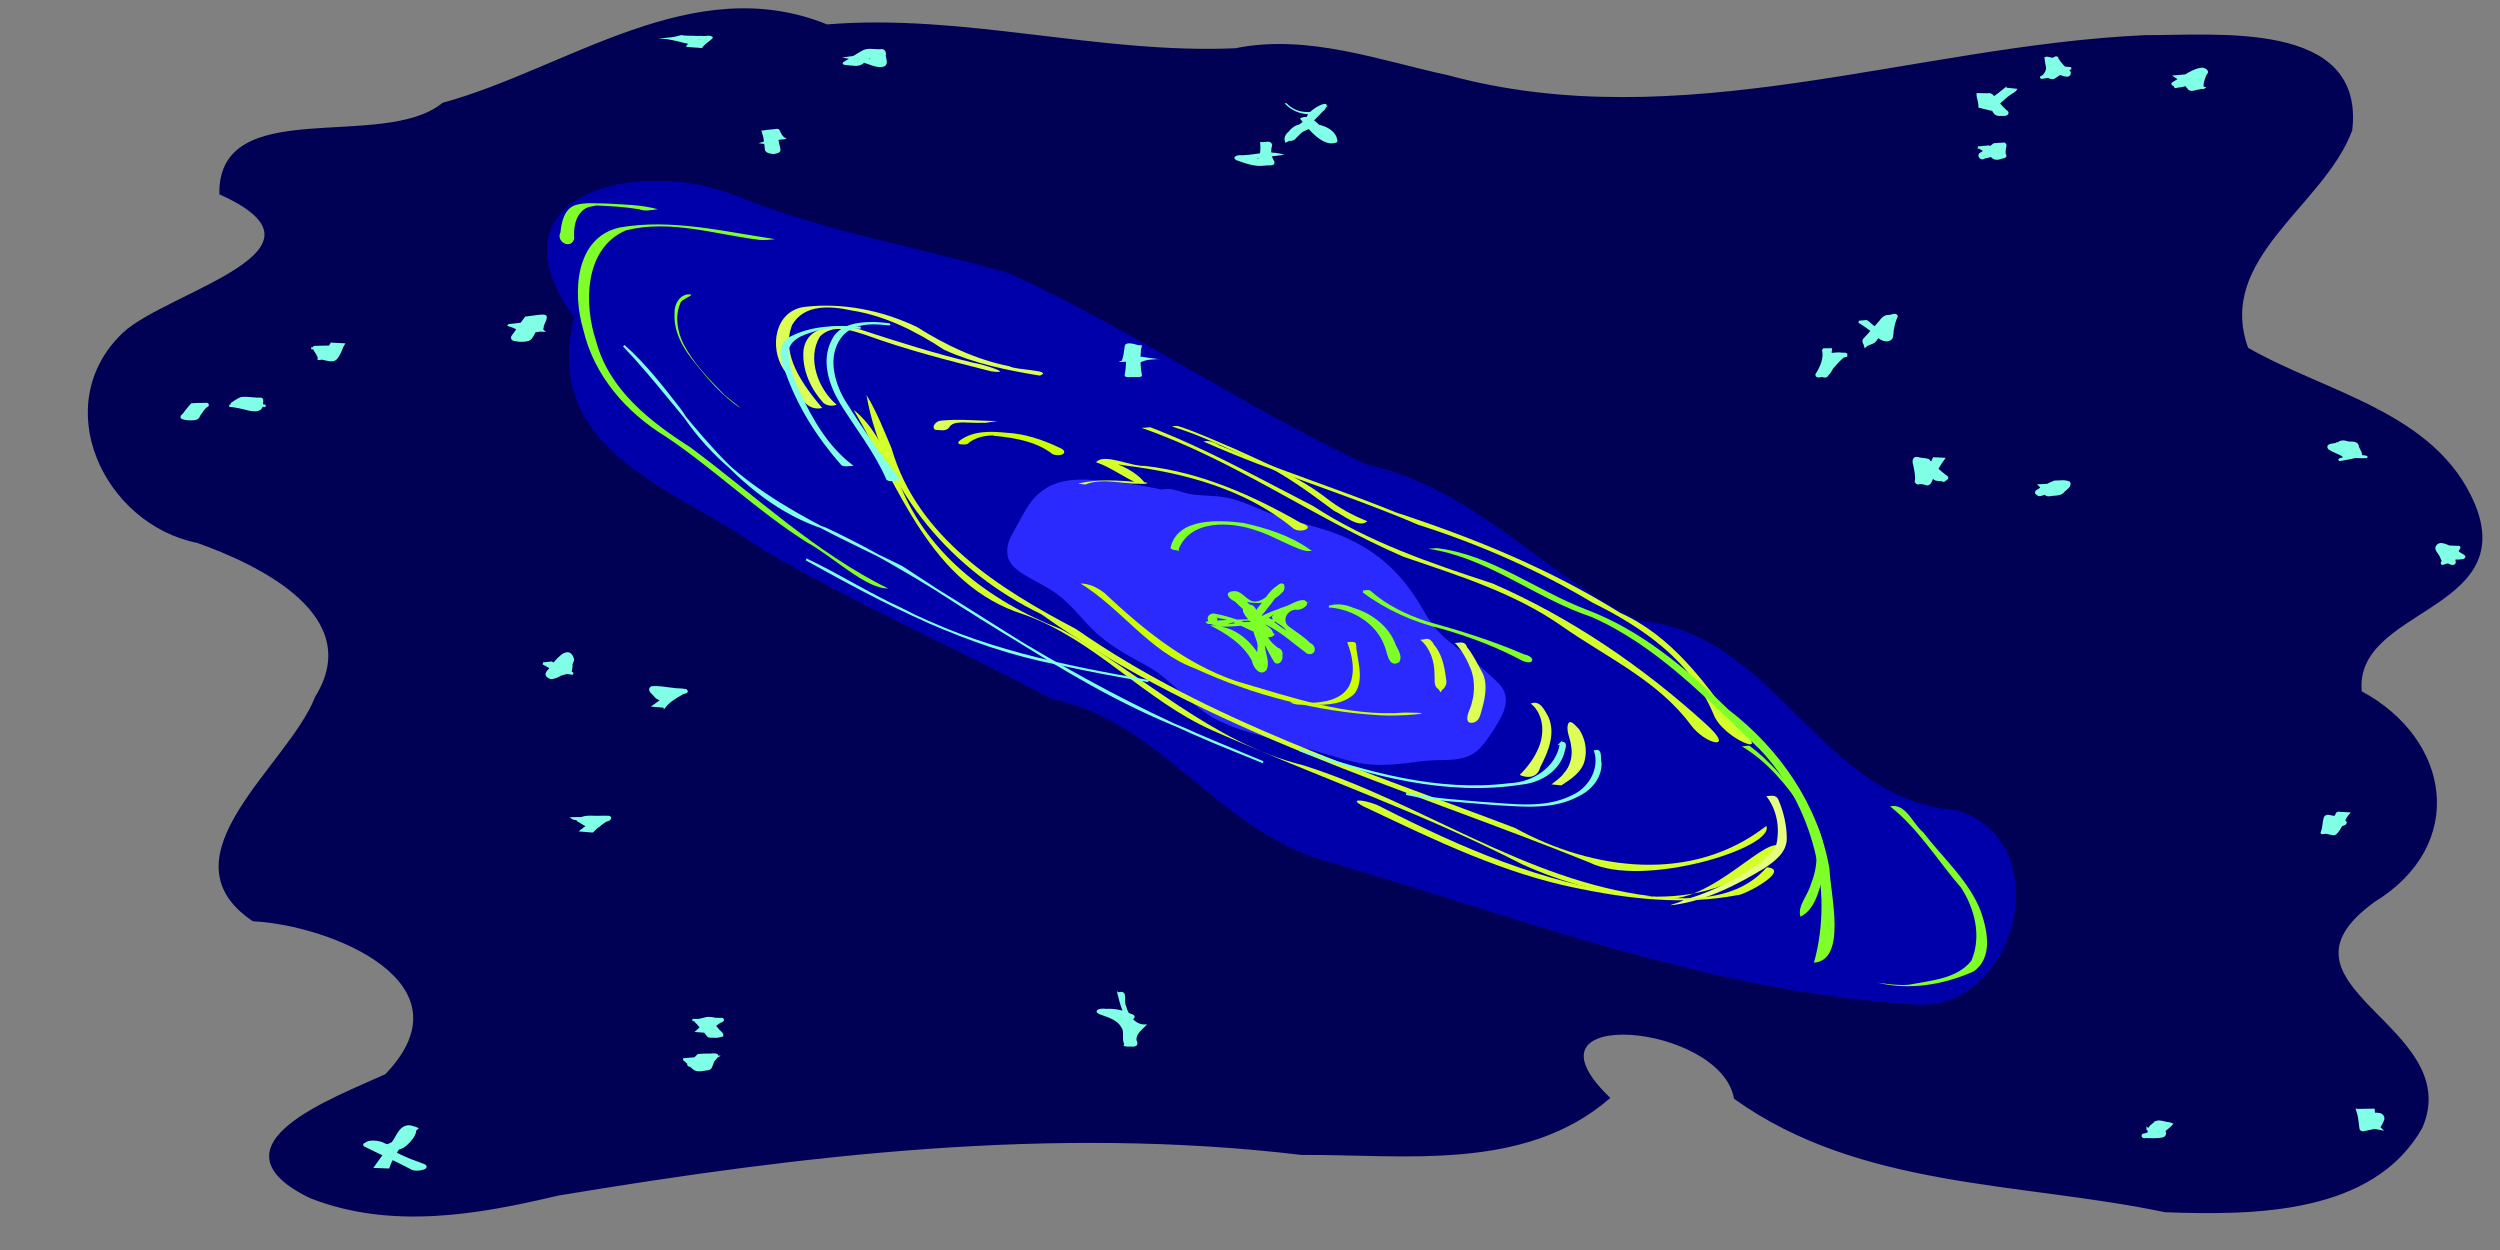<?xml version="1.0" encoding="UTF-8" standalone="no"?>
<svg
   xmlns:dc="http://purl.org/dc/elements/1.1/"
   xmlns:cc="http://creativecommons.org/ns#"
   xmlns:rdf="http://www.w3.org/1999/02/22-rdf-syntax-ns#"
   xmlns:svg="http://www.w3.org/2000/svg"
   xmlns="http://www.w3.org/2000/svg"
   xmlns:sodipodi="http://sodipodi.sourceforge.net/DTD/sodipodi-0.dtd"
   xmlns:inkscape="http://www.inkscape.org/namespaces/inkscape"
   sodipodi:docname="andromeda.svg"
   inkscape:version="1.0 (4035a4fb49, 2020-05-01)"
   id="svg8"
   version="1.1"
   viewBox="0 0 317.5 158.75"
   height="600"
   width="1200">
  <rect x="0" y="0" width="317.5" height="158.75" fill="#808080" stroke="none"/>
  <defs
     id="defs2">
    <inkscape:path-effect
       lpeversion="1"
       is_visible="true"
       id="path-effect677"
       effect="spiro" />
    <inkscape:path-effect
       simplify_just_coalesce="false"
       simplify_individual_paths="false"
       helper_size="0"
       smooth_angles="360"
       threshold="0"
       steps="1"
       lpeversion="1"
       is_visible="true"
       id="path-effect675"
       effect="simplify" />
    <inkscape:path-effect
       lpeversion="1"
       is_visible="true"
       id="path-effect668"
       effect="spiro" />
    <inkscape:path-effect
       simplify_just_coalesce="false"
       simplify_individual_paths="false"
       helper_size="0"
       smooth_angles="360"
       threshold="0"
       steps="1"
       lpeversion="1"
       is_visible="true"
       id="path-effect666"
       effect="simplify" />
    <inkscape:path-effect
       lpeversion="1"
       is_visible="true"
       id="path-effect657"
       effect="spiro" />
    <inkscape:path-effect
       simplify_just_coalesce="false"
       simplify_individual_paths="false"
       helper_size="0"
       smooth_angles="360"
       threshold="0"
       steps="1"
       lpeversion="1"
       is_visible="true"
       id="path-effect655"
       effect="simplify" />
    <inkscape:path-effect
       lpeversion="1"
       is_visible="true"
       id="path-effect651"
       effect="spiro" />
    <inkscape:path-effect
       simplify_just_coalesce="false"
       simplify_individual_paths="false"
       helper_size="0"
       smooth_angles="360"
       threshold="0"
       steps="1"
       lpeversion="1"
       is_visible="true"
       id="path-effect649"
       effect="simplify" />
  </defs>
  <sodipodi:namedview
     inkscape:snap-global="false"
     inkscape:document-rotation="0"
     inkscape:window-maximized="0"
     inkscape:window-y="19"
     inkscape:window-x="0"
     inkscape:window-height="1061"
     inkscape:window-width="1920"
     units="px"
     showgrid="false"
     inkscape:current-layer="layer1"
     inkscape:document-units="mm"
     inkscape:cy="305.49"
     inkscape:cx="603.14599"
     inkscape:zoom="1.4"
     inkscape:pageshadow="2"
     inkscape:pageopacity="0.0"
     borderopacity="1.0"
     bordercolor="#666666"
     pagecolor="#ffffff"
     id="base" />
  <g
     transform="translate(0,-138.25)"
     id="layer1"
     inkscape:groupmode="layer"
     inkscape:label="Layer 1">
    <path
       d="m 156.907,144.509 c -17.388,0.763 -34.497,-4.451 -51.894,-3.025 -17.027,-6.927 -32.904,5.591 -48.755,9.947 -7.603,6.212 -28.415,-1.168 -28.269,11.408 16.262,7.325 -6.664,12.5 -12.308,17.781 -9.454,9.027 -2.43,24.074 9.4,26.453 7.965,2.821 21.517,9.353 15.048,19.749 -3.364,8.705 -19.889,20.271 -7.974,28.294 9.851,0.514 28.234,7.843 16.863,19.664 -6.304,2.905 -23.079,8.954 -9.599,15.505 10.196,4.02 21.161,2.121 31.403,-0.318 31.148,-5.185 62.921,-8.936 94.446,-5.176 13.136,-0.064 28.29,2.167 39.047,-7.111 -12.507,-12.04 14.303,-9.677 16.021,0.03 15.924,11.402 36.307,10.511 54.632,14.36 11.154,0.397 26.341,0.362 32.552,-10.652 5.57,-12.915 -20.972,-17.884 -6.036,-28.726 11.738,-7.18 9.672,-20.476 -1.667,-26.566 -1.084,-10.73 19.989,-10.268 14.358,-23.846 -4.932,-11.616 -18.82,-14.029 -28.774,-19.771 -4.193,-11.527 9.651,-18.147 13.201,-27.733 1.624,-13.888 -17.003,-11.885 -26.253,-11.929 -29.469,1.376 -58.955,13.089 -88.43,5.098 -8.848,-1.914 -17.847,-5.289 -27.012,-3.437 z"
       style="fill:#000055;stroke:#000055;stroke-width:0.265px;stroke-linecap:butt;stroke-linejoin:miter;stroke-opacity:1"
       id="path653" />
    <path
       d="m 93.568,163.301 c -12.143,-5.024 -32.018,-0.584 -20.512,15.232 -4.272,17.159 12.918,21.531 23.86,29.407 11.89,6.932 24.469,12.481 36.666,18.931 13.899,2.837 21.354,16.916 34.966,20.644 24.257,7.084 48.449,16.509 73.841,18.102 13.311,1.891 19.279,-20.119 6.231,-24.312 -17.801,-1.35 -22.723,-22.369 -40.499,-24.136 -12.021,-5.617 -20.891,-16.864 -34.519,-19.775 -15.484,-7.192 -29.876,-17.186 -45.435,-24.294 -11.516,-3.336 -23.428,-5.321 -34.598,-9.799 z"
       style="fill:#0000aa;stroke:#0000aa;stroke-width:0.265px;stroke-linecap:butt;stroke-linejoin:miter;stroke-opacity:1"
       id="path664" />
    <path
       inkscape:original-d="m 147.57537,200.55788 c -4.35709,-0.49526 -9.51089,-2.11128 -13.83897,-0.62744 -2.0931,0.7176 -3.18625,2.88783 -4.18306,4.64301 -0.69192,1.21833 -1.92841,3.01565 -1.39436,4.51752 0.68961,1.93935 5.00936,3.52594 6.72775,4.89399 1.50242,1.19612 2.5389,2.80615 3.93907,4.1097 2.09452,1.95 4.85398,3.4607 7.32037,4.86262 2.59345,1.47414 4.32505,3.8266 6.72775,5.52142 1.92749,1.35961 3.99694,2.20641 6.2746,2.79207 2.82114,0.72541 5.65521,1.44037 8.43585,2.32152 1.67603,0.53111 3.35002,1.17086 5.08939,1.44309 2.79803,0.43794 5.311,0.0821 8.08725,-0.25097 4.60763,-0.55285 5.84988,0.8763 8.88903,-4.04695 0.85729,-1.38876 1.94134,-2.92073 1.22005,-4.70577 -0.60727,-1.50285 -6.97023,-6.10144 -8.33127,-7.49783 -0.9894,-1.01508 -1.4455,-2.19961 -2.23096,-3.3254 -1.29496,-1.85604 -2.62684,-3.71477 -4.28765,-5.27045 -3.93637,-3.68717 -9.7343,-4.87566 -14.71045,-6.36845 -1.98406,-0.5952 -4.08104,-1.77149 -6.10029,-2.10191 -1.22583,-0.20058 -2.44432,-0.0868 -3.66018,-0.25097 -1.49166,-0.20135 -2.4871,-0.99332 -3.97392,-0.6588 z"
       inkscape:path-effect="#path-effect675;#path-effect677"
       id="path673"
       d="m 147.575,200.558 c -2.725,-0.575 -5.487,-0.971 -8.264,-1.184 -1.863,-0.143 -3.805,-0.192 -5.524,0.539 -0.865,0.368 -1.646,0.927 -2.283,1.618 -0.97,1.052 -1.585,2.373 -2.287,3.62 -0.442,0.785 -0.933,1.569 -1.106,2.453 -0.118,0.603 -0.078,1.25 0.193,1.802 0.307,0.626 0.878,1.079 1.458,1.465 1.438,0.955 3.049,1.633 4.45,2.641 0.92,0.662 1.736,1.458 2.508,2.287 0.822,0.883 1.599,1.811 2.481,2.634 1.629,1.521 3.577,2.654 5.534,3.722 0.638,0.348 1.279,0.692 1.888,1.089 1.565,1.019 2.883,2.367 4.274,3.615 0.879,0.789 1.794,1.544 2.799,2.164 1.697,1.048 3.609,1.69 5.519,2.265 3.193,0.962 6.433,1.761 9.627,2.716 1.436,0.429 2.87,0.891 4.353,1.105 1.828,0.263 3.691,0.143 5.524,-0.083 0.987,-0.121 1.972,-0.273 2.965,-0.331 1.004,-0.059 2.013,-0.023 3.013,-0.127 0.739,-0.077 1.483,-0.235 2.132,-0.596 0.867,-0.482 1.503,-1.288 2.073,-2.1 0.459,-0.653 0.891,-1.325 1.291,-2.016 0.421,-0.728 0.811,-1.5 0.898,-2.337 0.057,-0.545 -0.023,-1.111 -0.274,-1.598 -0.239,-0.464 -0.62,-0.836 -1,-1.194 -1.142,-1.08 -2.329,-2.112 -3.565,-3.084 -1.116,-0.877 -2.275,-1.707 -3.285,-2.704 -0.471,-0.465 -0.909,-0.965 -1.296,-1.502 -0.551,-0.764 -0.999,-1.596 -1.486,-2.402 -1.162,-1.92 -2.569,-3.705 -4.259,-5.182 -1.789,-1.564 -3.88,-2.767 -6.096,-3.624 -2.845,-1.101 -5.882,-1.636 -8.732,-2.723 -1.734,-0.662 -3.407,-1.53 -5.226,-1.9 -0.831,-0.169 -1.68,-0.232 -2.528,-0.277 -0.885,-0.047 -1.778,-0.077 -2.638,-0.288 -0.807,-0.198 -1.59,-0.555 -2.421,-0.563 -0.24,-0.002 -0.479,0.025 -0.712,0.081 z"
       style="fill:#2a2aff;stroke:#2a2aff;stroke-width:0.265px;stroke-linecap:butt;stroke-linejoin:miter;stroke-opacity:1" />
    <path
       d="m 160.795,216.692 c -1.498,-0.641 -2.3,-2.216 -3.67,-3.015 -0.797,-0.385 -0.749,0.464 -0.049,0.55 1.8,0.898 4.287,0.896 5.711,-0.687 0.669,-0.505 0.318,-1.715 -0.517,-0.953 -1.074,0.63 -1.601,1.799 -2.404,2.698 -0.488,0.512 -1.138,2.042 0.124,1.892 1.077,-0.224 1.881,-1.099 2.938,-1.417 1.172,-0.488 2.399,-0.827 3.629,-1.134 -1.761,0.355 -3.751,0.57 -5.042,1.965 0.193,0.723 1.392,0.984 1.818,1.733 0.914,0.934 1.732,2.131 3.027,2.545 1.225,0.015 -0.401,-0.784 -0.733,-1.054 -1.498,-0.969 -3.038,-1.889 -4.392,-3.056 -0.856,-0.543 -2.073,0.1 -2.069,1.127 -0.119,0.966 0.688,1.747 0.531,2.718 -0.008,0.88 -0.305,1.86 0.139,2.669 0.752,0.529 1.171,-0.397 0.58,-0.881 -1.036,-2.179 -2.941,-4.151 -5.399,-4.574 -1.173,1.7e-4 0.62,0.034 0.976,0.005 1.146,-0.029 2.287,-0.261 3.428,-0.031 0.998,0.288 1.388,-0.63 2.374,-0.505 0.849,-0.597 -1.265,-0.349 -1.698,-0.398 -2.334,0.015 -4.673,0.045 -6.994,0.309 0.325,0.867 2.199,-0.352 1.267,-0.543 0.385,0.129 1.337,0.209 1.894,0.482 1.767,0.657 3.38,1.83 5.307,1.981 0.512,-0.995 -0.963,-1.379 -1.407,-2.037 -0.464,-0.721 -0.603,-2.346 -1.808,-2.008 -1.023,0.534 -0.124,1.588 0.442,2.088 1.298,1.57 1.982,3.534 3.071,5.241 0.951,0.673 1.464,-1.477 0.483,-0.92 0.763,0.645 0.698,-0.847 -0.042,-0.949 -0.679,-0.501 -1.269,-1.135 -1.576,-1.932 -0.627,-1.078 -0.868,-2.414 -1.758,-3.319 -0.841,-0.605 -1.615,0.522 -0.742,1.112 0.802,0.968 1.29,2.379 2.608,2.766 0.48,0.196 1.651,-0.432 0.595,-0.565 -2.413,-0.879 -4.766,-2.022 -7.318,-2.437 -1.206,0.116 -0.806,1.536 0.268,1.476 0.946,0.38 1.735,-0.337 2.63,-0.449 0.911,-0.153 1.843,-0.139 2.757,-0.021 -0.867,0.1 -1.766,0.022 -2.638,0.201 -1.154,0.153 -2.313,0.356 -3.482,0.297 2.105,1.039 4.219,2.397 5.357,4.524 0.099,0.811 1.088,2.088 1.845,1.133 0.47,-1.037 -0.202,-2.133 -0.219,-3.192 0.228,-0.984 0.084,-2.028 -0.168,-2.991 -0.851,-0.353 -0.13,0.448 0.351,0.465 1.922,0.936 3.492,2.426 5.2,3.668 1.088,0.336 1.304,-0.968 0.373,-1.357 -0.82,-0.845 -1.845,-1.444 -2.778,-2.145 -0.851,-0.798 -0.079,-2.096 0.981,-2.093 0.685,0.168 2.118,-0.772 1.017,-1.217 -0.933,-0.039 -1.685,0.637 -2.561,0.863 -1.064,0.401 -2.146,0.778 -3.136,1.345 0.419,-0.205 1.054,-1.223 1.521,-1.747 0.615,-0.794 1.197,-1.618 1.681,-2.5 -1.444,0.4 -2.165,2.122 -3.727,2.241 -1.135,-0.034 -1.685,-1.594 -2.902,-1.31 -1.137,0.178 -0.283,1.047 0.328,1.278 1.1,1.003 2.299,2.469 3.977,2.067 z"
       style="opacity:1;fill:#7fff2a;stroke:#7fff2a;stroke-width:0.265;stroke-linecap:round;stroke-opacity:0"
       id="path304" />
    <path
       d="m 149.538,208.024 c 1.52,-3.989 6.791,-3.696 10.129,-2.502 2.053,0.604 5.403,2.661 6.559,2.591 -2.455,-1.739 -5.462,-2.684 -8.377,-3.324 -3.039,-0.373 -8.204,-0.676 -9.055,3.022 l 0.155,0.116 0.59,0.097 z"
       style="opacity:1;fill:#7fff2a;stroke:#7fff2a;stroke-width:0.265;stroke-linecap:round;stroke-opacity:1;fill-opacity:1"
       id="path318" />
    <path
       d="m 173.136,213.372 c 2.991,2.243 6.458,3.768 10.085,4.636 3.541,1.014 6.998,2.333 10.246,4.074 1.362,0.507 1.281,-0.368 0.062,-0.597 -3.998,-1.733 -8.16,-3.027 -12.354,-4.191 -2.598,-0.854 -5.15,-2.068 -7.196,-3.904 -0.266,-0.151 -0.565,-0.02 -0.844,-0.018 z"
       style="opacity:1;fill:#7fff2a;stroke:#7fff2a;stroke-width:0.265;stroke-linecap:round;stroke-opacity:1;fill-opacity:1"
       id="path328" />
    <path
       d="m 194.404,227.601 c 1.774,1.418 1.799,4.087 0.831,5.982 -0.526,1.166 -1.336,2.179 -2.229,3.086 1.088,0.486 2.3,0.306 2.6,-0.984 1.015,-1.913 1.99,-4.259 1.041,-6.389 -0.464,-0.808 -1.053,-2.195 -2.243,-1.694 z"
       style="opacity:1;fill:#ddff55;stroke:#ddff55;stroke-width:0.265;stroke-linecap:round;stroke-opacity:0"
       id="path333" />
    <path
       d="m 198.286,237.997 c 1.219,-0.796 2.627,-1.676 2.975,-3.2 0.339,-1.327 0.036,-2.791 -0.71,-3.923 -0.362,-0.331 -1.166,-1.484 -1.439,-0.577 -0.191,0.874 0.296,1.691 0.398,2.546 0.27,1.277 -0.021,2.689 -0.936,3.649 -0.362,0.551 -1.249,1.111 -1.541,1.375 0.418,0.043 0.835,0.086 1.253,0.129 z"
       style="opacity:1;fill:#ddff55;stroke:#ddff55;stroke-width:0.265;stroke-linecap:round;stroke-opacity:0"
       id="path340" />
    <path
       d="m 168.898,215.271 c 3.018,0.255 6.039,2.087 7.085,5.026 0.321,0.707 0.45,2.666 1.615,1.949 0.46,-0.821 -0.405,-1.685 -0.629,-2.48 -0.957,-2.119 -3.004,-3.555 -5.184,-4.215 -0.905,-0.387 -1.925,-0.546 -2.887,-0.279 z"
       style="opacity:1;fill:#7fff2a;stroke:#7fff2a;stroke-width:0.265;stroke-linecap:round;stroke-opacity:1;fill-opacity:1"
       id="path345" />
    <path
       d="m 171.1,219.814 c 0.677,1.741 1.069,3.813 0.242,5.567 -0.983,1.75 -3.179,2.08 -5.004,2.138 -0.84,-0.011 -0.367,0.003 0.041,-0.079 -0.759,-0.013 -2.125,-0.051 -2.508,0.005 0.881,0.54 2.032,0.155 3.028,0.318 1.786,0.015 3.838,-0.1 5.159,-1.461 1.065,-1.53 0.544,-3.503 0.276,-5.2 -0.254,-1.007 0.298,-1.501 -1.235,-1.288 z"
       style="opacity:1;fill:#ccff00;stroke:#ccff00;stroke-width:0.265;stroke-linecap:round;stroke-opacity:0"
       id="path351" />
    <path
       d="m 137.223,212.348 c 5.174,3.173 8.712,8.63 14.551,10.802 7.383,3.397 15.453,5.494 23.57,5.946 2.234,0.167 8.461,-0.345 3.1,-0.349 -7.367,0.57 -14.52,-1.977 -21.49,-4.007 -6.469,-2.214 -11.814,-6.595 -16.722,-11.208 -0.867,-0.656 -1.899,-1.169 -3.009,-1.185 z"
       style="opacity:1;fill:#ccff00;stroke:#ccff00;stroke-width:0.265;stroke-linecap:round;stroke-opacity:0"
       id="path357" />
    <path
       d="m 180.362,219.492 c 1.283,1.048 1.815,2.75 1.82,4.361 0.067,0.608 -0.135,1.328 0.345,1.814 0.309,0.059 0.417,0.873 0.557,0.264 0.455,-0.328 0.72,-0.824 0.574,-1.401 -0.194,-1.542 -0.486,-3.181 -1.54,-4.391 -0.244,-0.51 -0.667,-0.942 -1.268,-0.685 -0.163,0.012 -0.325,0.025 -0.488,0.037 z"
       style="opacity:1;fill:#d4ff2a;stroke:#d4ff2a;stroke-width:0.265;stroke-linecap:round;stroke-opacity:0"
       id="path363" />
    <path
       d="m 184.774,219.906 c 0.926,0.962 1.561,2.176 2.058,3.403 0.561,1.596 0.444,3.353 -0.138,4.925 -0.281,0.618 -0.794,2.046 0.442,1.782 0.823,-0.219 0.878,-1.124 1.099,-1.798 0.42,-1.555 0.77,-3.338 -0.123,-4.804 -0.546,-1.015 -1.06,-2.049 -1.781,-2.955 -0.29,-0.846 -0.854,-0.579 -1.558,-0.553 z"
       style="opacity:1;fill:#ddff55;stroke:#ddff55;stroke-width:0.265;stroke-linecap:round;stroke-opacity:0"
       id="path368" />
    <path
       d="m 104.411,190.064 c -2.34,-2.836 -5.325,-6.699 -3.811,-10.547 1.542,-2.683 4.923,-2.411 7.511,-1.845 4.291,0.659 8.219,2.649 11.802,5.004 3.837,1.745 8.031,2.614 12.161,3.279 1.78,-0.716 -3.088,-0.686 -3.883,-1.192 -4.216,-0.832 -8.116,-2.694 -11.723,-4.976 -4.402,-2.119 -9.466,-3.138 -14.325,-2.562 -3.773,0.542 -4.453,5.166 -2.625,7.933 1.311,1.647 2.213,5.505 4.893,4.905 z"
       style="opacity:1;fill:#ddff55;stroke:#ddff55;stroke-width:0.265;stroke-linecap:round;stroke-opacity:0"
       id="path373" />
    <path
       d="m 106.252,189.649 c -2.349,-1.982 -3.818,-5.926 -2.108,-8.675 1.673,-1.656 3.949,-0.767 5.865,-0.164 5.18,1.892 10.546,3.255 15.887,4.601 3.085,0.398 -1.223,-0.953 -2.209,-1.07 -4.854,-1.164 -9.615,-2.662 -14.351,-4.22 -2.626,-0.874 -7.128,-0.726 -7.309,2.896 -0.106,2.354 0.987,4.699 2.551,6.404 0.466,0.392 1.122,0.441 1.673,0.228 z"
       style="opacity:1;fill:#ddff55;stroke:#ddff55;stroke-width:0.265;stroke-linecap:round;stroke-opacity:0"
       id="path379" />
    <path
       d="m 126.67,191.72 c -2.388,-0.013 -4.784,-0.302 -7.166,-0.048 -0.523,0.002 -1.302,0.723 -0.739,1.167 0.569,0.007 1.307,0.23 1.754,-0.248 0.247,-0.534 0.864,-0.655 1.393,-0.674 0.25,-0.025 0.85,-0.052 0.278,-0.045 -0.439,-0.002 -0.879,-0.004 -1.318,-0.005 1.447,0.002 2.896,0.125 4.341,0.078 0.486,-0.076 0.972,-0.151 1.458,-0.224 z"
       style="opacity:1;fill:#ddff55;stroke:#ddff55;stroke-width:0.265;stroke-linecap:round;stroke-opacity:0"
       id="path385" />
    <path
       d="m 122.711,194.595 c 1.034,-0.991 2.545,-1.232 3.925,-1.174 -0.575,0.007 -0.658,0.043 -0.002,0.081 2.394,0.253 4.894,0.701 6.886,2.137 0.507,0.585 2.362,0.195 1.05,-0.381 -2.141,-1.02 -4.432,-1.808 -6.82,-1.921 -1.936,-0.196 -4.08,-0.258 -5.735,0.933 -0.622,0.432 0.505,0.225 0.696,0.325 z"
       style="opacity:1;fill:#ccff00;stroke:#ccff00;stroke-width:0.265;stroke-linecap:round;stroke-opacity:1;fill-opacity:1"
       id="path390" />
    <path
       d="m 110.036,188.398 c 2.171,12.364 11.074,22.516 22.211,27.857 20.991,14.979 45.956,21.983 69.57,31.512 6.791,3.394 23.685,-1.878 22.505,-4.624 -9.414,7.351 -22.07,5.68 -31.916,0.256 -19.067,-7.259 -38.836,-13.488 -55.731,-25.248 -9.8,-5.16 -20.178,-11.647 -23.444,-22.955 -0.977,-2.304 -1.881,-4.655 -3.196,-6.797 z"
       style="opacity:1;fill:#d4ff2a;stroke:#ffcc00;stroke-width:0.265;stroke-linecap:round;stroke-opacity:0"
       id="path395" />
    <path
       d="m 108.418,190.312 c 5.735,9.688 9.702,22.241 21.627,25.983 9.065,3.227 15.284,10.881 23.924,14.711 13.049,5.803 26.598,10.437 39.314,16.995 10.186,4.624 24.412,7.15 32.658,-2.331 -2.14,-1.079 -9.869,8.766 -16.368,6.376 -15.815,-1.951 -29.035,-11.842 -44,-16.586 -11.868,-2.962 -20.472,-11.675 -30.861,-17.319 -9.218,-3.594 -17.538,-9.888 -20.863,-19.533 -1.453,-2.958 -2.764,-6.2 -5.431,-8.297 z"
       style="opacity:1;fill:#d4ff2a;stroke:#ffcc00;stroke-width:0.265;stroke-linecap:round;stroke-opacity:0"
       id="path401" />
    <path
       d="m 221.216,233.038 c 3.253,1.944 5.735,4.951 7.814,8.066 1.728,2.785 2.257,6.347 0.958,9.413 -0.336,1.371 -1.782,2.853 -1.324,4.157 1.831,-0.934 2.265,-3.12 2.821,-4.913 0.967,-3.594 -0.572,-7.312 -2.831,-10.089 -1.979,-2.408 -3.972,-4.873 -6.501,-6.733 -0.312,0.033 -0.624,0.067 -0.937,0.099 z"
       style="opacity:1;fill:#7fff2a;stroke:#ffcc00;stroke-width:0.265;stroke-linecap:round;stroke-opacity:0"
       id="path406" />
    <path
       d="m 224.315,239.356 c 1.345,1.678 1.75,4.024 1.294,6.092 -0.994,2.089 -3.219,3.143 -5.096,4.294 -2.098,1.163 -4.301,2.166 -6.627,2.776 -0.549,0.451 -2.885,0.866 -1.034,0.616 4.022,-0.611 7.722,-2.504 11.171,-4.586 1.366,-0.909 2.97,-2.079 2.897,-3.918 -0.021,-1.664 -0.418,-3.339 -1.082,-4.857 -0.301,-0.637 -0.964,-0.441 -1.521,-0.417 z"
       style="opacity:1;fill:#e5ff80;stroke:#d4ff2a;stroke-width:0.265;stroke-linecap:round;stroke-opacity:0"
       id="path413" />
    <path
       d="m 224.378,248.393 c -4.273,4.907 -11.466,4.098 -17.295,3.44 -11.124,-1.422 -21.53,-5.932 -31.438,-10.977 -1.872,-1.085 -5.436,-1.484 -1.685,0.181 8.459,4.01 16.99,8.133 26.237,9.997 6.66,1.387 13.632,2.194 20.364,0.913 0.874,0.088 7.062,-3.265 3.817,-3.554 z"
       style="opacity:1;fill:#d4ff2a;stroke:#ffcc00;stroke-width:0.265;stroke-linecap:round;stroke-opacity:0"
       id="path418" />
    <path
       d="m 137.823,199.789 c 2.463,-0.99 5.127,0.174 7.583,-0.174 -0.855,-1.261 -3.204,-2.589 -5.005,-2.754 -1.467,0.261 1.829,0.33 2.468,0.505 7.542,0.928 15.266,3.006 21.251,7.888 0.818,0.871 3.275,0.032 1.084,-0.59 -6.106,-3.505 -12.719,-6.436 -19.785,-7.243 -1.841,0.088 -5.199,-1.674 -6.218,-0.47 1.946,0.664 3.567,1.987 5.452,2.736 1.52,0.094 1.309,-0.262 -0.075,-0.221 -2.545,-0.184 -5.151,-0.427 -7.657,0.207 l 0.45,0.058 0.45,0.058 z"
       style="opacity:1;fill:#d4ff2a;stroke:#d4ff2a;stroke-width:0.265;stroke-linecap:round;stroke-opacity:0"
       id="path425" />
    <path
       d="m 144.981,192.594 c 11.719,4.061 21.874,11.424 33.196,16.341 6.958,2.399 14.085,4.565 20.195,8.842 5.631,3.953 12.176,6.89 16.366,12.548 1.772,2.449 5.789,3.407 1.968,-0.067 -8.029,-7.307 -17.19,-13.577 -27.155,-17.909 -7.891,-2.576 -15.809,-5.279 -22.809,-9.849 -6.797,-3.479 -13.523,-7.256 -20.644,-9.988 z"
       style="opacity:1;fill:#d4ff2a;stroke:#ffcc00;stroke-width:0.265;stroke-linecap:round;stroke-opacity:0"
       id="path430" />
    <path
       d="m 152.841,194.32 c 8.91,3.982 18.311,6.729 27.28,10.578 7.739,2.471 15.179,5.728 22.154,9.902 6.344,3.135 12.472,7.362 15.318,14.105 1.142,3.243 8.327,5.986 2.896,1.572 -4.011,-5.676 -8.195,-11.462 -14.738,-14.401 -8.824,-5.528 -18.476,-9.469 -28.339,-12.703 -7.424,-3.019 -15.115,-5.472 -22.485,-8.534 -0.6,-0.375 -1.359,-0.72 -2.086,-0.519 z"
       style="opacity:1;fill:#d4ff2a;stroke:#ffcc00;stroke-width:0.265;stroke-linecap:round;stroke-opacity:0"
       id="path435" />
    <path
       d="m 148.853,192.426 c 3.765,1.113 7.268,2.939 10.879,4.45 3.504,1.635 6.602,3.963 9.691,6.25 1.205,0.536 3.163,2.304 4.231,1.319 -1.826,-0.719 -3.625,-1.693 -5.197,-2.931 -3.544,-2.736 -7.72,-4.456 -11.762,-6.308 -2.352,-0.967 -4.661,-2.088 -7.088,-2.845 -0.252,-0.035 -0.513,-0.016 -0.755,0.066 z"
       style="opacity:1;fill:#d4ff2a;stroke:#ffcc00;stroke-width:0.265;stroke-linecap:round;stroke-opacity:0"
       id="path440" />
    <path
       d="m 181.383,207.946 c 7.57,1.098 13.628,6.304 20.772,8.673 8.438,3.742 14.812,10.608 21.393,16.85 6.644,7.031 9.417,17.715 6.824,27.052 4.23,-0.375 2.097,-8.609 1.971,-11.948 -1.411,-8.131 -6.358,-15.233 -12.827,-20.2 -5.317,-5.21 -11.12,-10.13 -18.19,-12.76 -6.318,-2.451 -11.984,-6.922 -18.826,-7.752 z"
       style="opacity:1;fill:#7fff2a;stroke:#ffcc00;stroke-width:0.265;stroke-linecap:round;stroke-opacity:0"
       id="path447" />
    <path
       d="m 240.044,240.658 c 3.617,2.87 6.041,6.889 9.024,10.349 1.751,2.676 2.611,6.228 1.29,9.263 -1.811,2.252 -4.952,2.476 -7.593,2.979 -1.273,0.301 -4.437,-0.207 -4.465,-0.234 4.105,1.053 8.557,0.308 12.369,-1.401 2.431,-1.736 1.755,-5.111 0.929,-7.528 -1.504,-3.986 -4.829,-6.821 -7.357,-10.136 -1.314,-1.064 -2.209,-3.749 -4.196,-3.291 z"
       style="opacity:1;fill:#7fff2a;stroke:#ffcc00;stroke-width:0.265;stroke-linecap:round;stroke-opacity:0"
       id="path452" />
    <path
       d="m 98.414,168.617 c -6.509,-0.962 -13.163,-2.631 -19.738,-1.473 -5.671,1.292 -5.966,8.343 -4.617,12.9 1.344,5.881 5.471,10.599 10.525,13.677 6.22,4.173 11.61,9.456 17.969,13.451 3.185,1.731 7.421,5.877 10.225,5.812 -9.275,-4.597 -16.844,-11.783 -25.082,-17.911 -5.127,-3.271 -10.328,-7.301 -11.985,-13.479 -1.577,-4.711 -1.533,-11.816 3.788,-14.088 5.646,-1.42 11.39,0.536 16.994,1.214 0.642,0.025 1.286,-0.003 1.921,-0.104 z"
       style="opacity:1;fill:#7fff2a;stroke:#ffcc00;stroke-width:0.265;stroke-linecap:round;stroke-opacity:0"
       id="path458" />
    <path
       d="m 83.546,164.821 c -2.136,-0.586 -4.374,-0.589 -6.57,-0.726 -1.3,0.005 -2.649,-0.178 -3.91,0.205 -1.413,0.495 -1.749,2.135 -1.887,3.448 -0.613,1.239 1.369,2.256 1.752,0.8 -0.12,-1.303 0.12,-2.882 1.252,-3.708 0.338,-0.358 1.628,-0.465 1.517,-0.499 -0.549,-0.022 -0.726,-0.01 -0.082,-5.5e-4 1.857,0.082 3.729,0.177 5.562,0.488 0.789,0.304 1.564,0.081 2.365,-0.008 z"
       style="opacity:1;fill:#7fff2a;stroke:#ffcc00;stroke-width:0.265;stroke-linecap:round;stroke-opacity:0"
       id="path463" />
    <path
       d="m 87.315,175.632 c -1.151,0.188 -1.71,1.403 -1.649,2.471 -0.122,2.4 1.179,4.545 2.664,6.319 1.645,2.093 3.447,4.12 5.651,5.636 -0.159,-0.284 -1.739,-1.335 -2.304,-1.995 -1.813,-1.844 -3.634,-3.767 -4.846,-6.073 -0.802,-1.579 -1.144,-3.535 -0.438,-5.201 0.057,-0.599 2.371,-1.209 0.921,-1.157 z"
       style="opacity:1;fill:#7fff2a;stroke:#ffcc00;stroke-width:0.265;stroke-linecap:round;stroke-opacity:0"
       id="path468" />
    <path
       d="m 163.14,151.358 c 1.17,1.365 3.467,1.863 5.032,0.922 1.319,-1.836 -1.868,-0.226 -2.185,0.742 -0.546,1.39 -3.451,1.716 -2.747,3.368 1.466,-0.616 3.588,-3.252 4.993,-0.805 0.263,1.477 2.274,0.138 0.612,-0.277 -1.088,-0.736 -2.299,-2.844 -3.757,-2.014 1.057,1.355 3.049,3.851 4.766,2.995 0.002,-1.917 -2.915,-2.655 -4.531,-2.207 -1.382,-0.279 -3.194,2.707 -0.969,1.955 1.413,-1.465 3.108,-2.908 4.308,-4.427 -1.593,1.113 -3.837,1.276 -5.274,-0.251 -0.083,-6.3e-4 -0.167,-0.003 -0.25,-0.003 z"
       style="opacity:1;fill:#80ffe6;stroke:#ffcc00;stroke-width:0.265;stroke-linecap:round;stroke-opacity:0"
       id="path473" />
    <path
       d="m 142.044,264.411 c 0.337,1.376 0.71,2.841 1.728,3.885 0.356,0.268 0.469,0.312 -0.002,0.486 -0.503,0.607 -0.681,1.524 -0.905,2.211 0.66,0.145 1.778,-0.013 1.209,-0.923 -0.216,-0.688 0.114,-1.453 -0.18,-2.119 -0.63,-0.627 -1.482,-1.192 -2.339,-1.364 -0.259,0.548 -1.139,0.082 -1.657,0.243 1.105,0.008 2.013,0.817 3.107,0.825 0.475,0.23 1.55,-0.285 0.562,-0.527 -0.971,-0.48 -2.052,-0.687 -3.133,-0.618 -0.343,-0.108 -1.576,0.054 -0.765,0.416 1.016,0.381 2.291,0.694 2.843,1.714 0.565,0.688 -0.162,2.058 0.71,2.372 0.48,0.011 1.434,0.211 0.986,-0.596 -0.112,-0.833 0.619,-1.398 1.151,-1.927 -1.32,0.004 -2.187,-1.292 -2.477,-2.449 -0.366,-0.637 0.327,-1.998 -0.836,-1.628 z"
       style="opacity:1;fill:#80ffe6;stroke:#80ffe6;stroke-width:0.265;stroke-linecap:round;stroke-opacity:1;fill-opacity:1"
       id="path486" />
    <path
       d="m 231.516,182.617 c 0.292,1.135 -0.242,2.278 -0.838,3.217 0.102,0.495 0.823,0.016 1.197,0.065 0.55,-0.115 0.633,-0.807 1.024,-1.144 0.366,-0.455 0.782,-0.87 1.233,-1.241 0.383,0.008 0.46,-0.438 0.028,-0.335 -0.57,-0.036 -1.141,0.018 -1.711,0.015 0.713,0.039 1.425,0.131 2.14,0.103 -0.671,-0.199 -1.391,-0.22 -2.069,-0.04 -0.418,-0.009 -1.05,0.239 -0.363,0.47 0.397,0.076 0.789,0.392 1.16,0.373 0.427,-0.337 0.178,-1.028 -0.402,-0.781 -0.357,0.032 -1.084,0.013 -1.211,0.056 0.886,0.154 1.789,0.044 2.683,0.07 0.385,0.015 -0.471,0.038 -0.626,-0.016 -0.344,0.073 -0.886,-0.332 -0.894,0.118 -0.321,0.441 -0.745,0.799 -1.095,1.218 -0.196,0.367 -0.83,0.623 -0.831,1.005 0.366,0.184 1.054,0.598 1.195,-0.047 0.164,-1.034 0.255,-2.08 0.397,-3.118 -0.339,0.004 -0.677,0.008 -1.016,0.013 z"
       style="opacity:1;fill:#80ffe6;stroke:#80ffe6;stroke-width:0.265;stroke-linecap:round;stroke-opacity:1;fill-opacity:1"
       id="path492" />
    <path
       d="m 236.074,179.114 c 0.941,0.577 1.851,1.221 2.615,2.021 0.405,0.32 1.13,0.536 1.51,0.074 0.209,-0.4 0.101,-0.876 0.225,-1.303 0.096,-0.517 0.238,-1.028 0.463,-1.505 -0.149,-0.367 -0.682,0.002 -0.987,-0.03 -0.539,-0.025 -0.867,0.349 -1.159,0.751 -0.683,0.746 -1.327,1.534 -2.03,2.257 -0.182,0.297 0.142,0.584 0.188,0.847 0.303,-0.287 0.734,-0.341 1.089,-0.544 0.338,-0.287 0.504,-0.72 0.81,-1.04 0.512,-0.666 1.043,-1.329 1.702,-1.857 0.575,-0.28 -0.418,-0.33 -0.654,-0.34 -0.539,-0.209 -0.143,0.466 -0.362,0.772 -0.097,0.585 -0.241,1.168 -0.501,1.704 -0.163,0.112 -0.386,0.291 -0.02,0.192 0.38,-0.033 0.762,-0.035 1.142,-0.049 -0.741,-0.3 -1.402,-0.769 -2.051,-1.23 -0.363,-0.229 -0.662,-0.617 -1.014,-0.809 -0.322,0.03 -0.645,0.059 -0.967,0.089 z"
       style="opacity:1;fill:#80ffe6;stroke:#80ffe6;stroke-width:0.265;stroke-linecap:round;stroke-opacity:1;fill-opacity:1"
       id="path498" />
    <path
       d="m 254.696,149.509 c -0.979,0.813 -2.028,1.536 -3.076,2.255 -0.248,0.06 -0.387,0.054 -0.048,0.073 0.578,0.025 1.157,-0.004 1.73,-0.077 -0.236,-0.451 -0.239,-0.995 -0.471,-1.44 -0.413,-0.045 -0.861,-0.009 -1.282,0.055 -0.511,0.063 0.342,0.346 0.441,0.582 0.486,0.512 0.983,1.03 1.343,1.639 0.28,0.336 0.762,0.237 1.146,0.242 0.436,0.02 0.692,-0.274 0.238,-0.527 -0.496,-0.448 -0.924,-0.971 -1.353,-1.483 -0.225,-0.335 -0.468,-0.725 -0.944,-0.601 -0.422,-0.023 -0.846,-0.008 -1.269,-0.022 -0.006,0.516 0.257,1 0.24,1.512 0.36,0.288 0.891,0.263 1.321,0.419 0.317,0.094 0.762,0.128 0.709,-0.335 0.407,-0.437 0.883,-0.867 1.356,-1.26 0.326,-0.33 1.114,-0.713 1.226,-0.899 -0.436,-0.044 -0.872,-0.089 -1.307,-0.132 z"
       style="opacity:1;fill:#80ffe6;stroke:#80ffe6;stroke-width:0.265;stroke-linecap:round;stroke-opacity:1;fill-opacity:1"
       id="path503" />
    <path
       d="m 251.334,156.967 c 0.638,0.362 1.243,0.786 1.778,1.29 0.279,0.218 0.649,0.173 0.96,0.061 0.226,-0.121 0.815,-0.061 0.562,-0.436 -0.131,-0.265 -0.007,-0.558 -0.006,-0.836 0.118,-0.246 0.098,-0.694 -0.291,-0.537 -0.364,0.01 -0.729,0.011 -1.09,0.06 -0.578,0.469 -1.202,0.877 -1.825,1.282 -0.147,0.303 0.275,0.698 0.561,0.417 0.422,-0.106 0.921,-0.136 1.222,-0.497 0.347,-0.334 0.667,-0.707 1.084,-0.956 0.4,-0.121 -0.167,-0.155 -0.311,-0.142 -0.155,-0.009 -0.57,0.02 -0.56,-0.014 0.347,0.092 0.072,0.562 0.066,0.808 0.035,0.238 -0.451,0.707 0.029,0.649 0.395,7e-4 0.79,-0.03 1.185,-0.029 -0.299,0.018 -0.526,-0.234 -0.796,-0.326 -0.471,-0.252 -0.924,-0.546 -1.315,-0.912 -0.418,0.04 -0.836,0.078 -1.253,0.119 z"
       style="opacity:1;fill:#80ffe6;stroke:#80ffe6;stroke-width:0.265;stroke-linecap:round;stroke-opacity:1;fill-opacity:1"
       id="path508" />
    <path
       d="m 261.665,146.763 c -0.778,0.504 -1.651,0.834 -2.458,1.282 -0.044,0.205 0.439,0.009 0.599,0.017 0.377,-0.063 0.75,-0.142 1.124,-0.219 0.124,-0.268 0.14,-0.573 0.279,-0.837 0.145,-0.351 0.246,-0.749 0.106,-1.118 0.057,-0.259 -0.112,-0.482 -0.366,-0.277 -0.289,0.14 -0.801,0.22 -0.958,0.38 0.458,0.375 0.863,0.81 1.25,1.257 0.254,0.44 0.792,0.534 1.25,0.616 0.414,0.007 0.538,-0.535 0.11,-0.652 -0.403,-0.314 -0.733,-0.711 -1.056,-1.103 -0.098,-0.359 -0.491,-0.284 -0.772,-0.361 -0.323,-0.023 -0.708,-0.248 -0.991,-0.139 0.057,0.365 0.094,0.735 0.178,1.103 0.086,0.382 -0.097,0.73 -0.317,1.017 0.241,0.231 0.65,0.386 0.996,0.451 0.336,-0.029 0.564,-0.329 0.859,-0.466 0.485,-0.307 0.979,-0.616 1.53,-0.793 -0.454,-0.053 -0.908,-0.106 -1.362,-0.159 z"
       style="opacity:1;fill:#80ffe6;stroke:#80ffe6;stroke-width:0.265;stroke-linecap:round;stroke-opacity:1;fill-opacity:1"
       id="path513" />
    <path
       d="m 276.25,147.943 c 0.684,0.416 1.285,0.965 1.76,1.608 0.349,0.25 0.777,4.6e-4 1.15,-0.054 0.32,-0.046 0.648,-0.073 0.559,-0.485 0.04,-0.431 0.187,-0.848 0.35,-1.246 0.138,-0.261 0.356,-0.328 0.1,-0.593 -0.376,-0.351 -0.933,-0.146 -1.353,0.009 -1.031,0.406 -1.913,1.094 -2.872,1.634 -0.232,0.204 0.349,0.183 0.286,0.466 0.144,0.147 0.421,-0.197 0.436,-0.043 0.38,-0.035 0.774,-0.112 1.11,-0.295 0.356,-0.299 0.731,-0.562 1.133,-0.794 0.363,-0.238 0.733,-0.486 1.16,-0.59 -0.507,-0.134 -1.042,-0.052 -1.555,0.016 0.303,-0.382 0.182,0.463 0.034,0.616 -0.144,0.354 -0.268,0.71 -0.478,1.029 0.264,0.135 0.744,0.079 1.09,0.15 0.229,0.014 0.748,0.093 0.795,0.05 -0.377,-0.119 -0.743,-0.272 -1.051,-0.527 -0.456,-0.321 -0.894,-0.671 -1.281,-1.073 -0.458,0.041 -0.916,0.081 -1.374,0.123 z"
       style="opacity:1;fill:#80ffe6;stroke:#80ffe6;stroke-width:0.265;stroke-linecap:round;stroke-opacity:1;fill-opacity:1"
       id="path518" />
    <path
       d="m 245.578,196.456 c -0.414,1.107 -1.229,1.988 -1.992,2.865 -0.397,0.217 -0.087,0.424 0.215,0.275 0.381,-0.096 1.055,0.028 1.252,-0.167 -0.278,-0.865 -0.255,-1.788 -0.407,-2.675 -0.38,-0.122 -0.841,0.019 -1.254,0.019 -0.288,0.167 0.53,0.385 0.648,0.618 0.545,0.469 1.088,0.951 1.508,1.539 0.312,0.433 0.895,0.165 1.305,0.391 0.245,-0.189 0.766,-0.363 0.198,-0.64 -0.775,-0.609 -1.523,-1.262 -2.158,-2.017 -0.431,-0.15 -0.904,-0.083 -1.335,-0.24 -0.669,-0.141 -0.564,0.573 -0.423,0.979 0.129,0.67 0.286,1.358 0.17,2.043 0.371,0.217 0.83,0.102 1.223,0.265 0.677,0.267 0.709,-0.6 1.001,-0.987 0.405,-0.756 0.806,-1.52 1.32,-2.21 -0.423,-0.019 -0.846,-0.038 -1.269,-0.058 z"
       style="opacity:1;fill:#80ffe6;stroke:#80ffe6;stroke-width:0.265;stroke-linecap:round;stroke-opacity:1;fill-opacity:1"
       id="path523" />
    <path
       d="m 259.034,199.872 c 0.418,0.404 0.492,1.367 1.239,1.275 0.552,-0.125 1.192,-0.008 1.668,-0.352 0.259,-0.41 1.071,-0.699 0.854,-1.262 -0.526,-0.27 -1.255,-0.106 -1.857,-0.12 -0.601,0.202 -1.144,0.558 -1.703,0.858 -0.288,0.219 -1.034,0.433 -0.448,0.767 0.256,0.3 0.809,-0.22 1.223,-0.1 0.778,-0.293 1.347,-0.986 2.166,-1.2 0.635,-0.161 -0.485,-0.148 -0.727,-0.138 -0.4,-0.115 0.015,0.46 -0.35,0.598 -0.198,0.216 -0.915,0.712 -0.252,0.666 0.271,-0.03 0.871,0.221 0.325,-0.025 -0.422,-0.264 -0.339,-1.083 -0.945,-1.051 -0.398,0.069 -0.79,0.073 -1.192,0.085 z"
       style="opacity:1;fill:#80ffe6;stroke:#80ffe6;stroke-width:0.265;stroke-linecap:round;stroke-opacity:1;fill-opacity:1"
       id="path529" />
    <path
       d="m 296.834,194.559 c -0.305,0.209 -1.445,0.065 -1.049,0.644 0.633,0.441 1.422,0.612 2.04,1.083 -0.102,0.248 -0.87,0.227 -0.702,0.388 0.916,-0.134 1.824,-0.337 2.724,-0.545 0.067,-0.46 -0.407,-0.89 -0.459,-1.379 -0.294,-0.453 -0.966,-0.178 -1.421,-0.374 -0.432,-0.138 -1.035,-0.055 -1.165,0.453 0.049,0.312 0.551,0.394 0.552,0.566 0.376,-0.329 0.929,-0.087 1.344,-0.338 0.21,-0.114 0.781,-0.384 0.77,-0.34 -0.825,0.09 -1.655,0.066 -2.483,0.065 0.153,0.453 0.323,0.909 0.521,1.336 0.425,0.22 0.943,0.073 1.407,0.158 0.57,0.03 1.142,0.045 1.713,0.028 -0.512,-0.221 -1.111,-0.03 -1.617,-0.307 -0.669,-0.273 -1.343,-0.558 -1.962,-0.929 0.098,-0.215 0.993,-0.166 0.912,-0.373 -0.375,-0.045 -0.75,-0.09 -1.125,-0.137 z"
       style="opacity:1;fill:#80ffe6;stroke:#80ffe6;stroke-width:0.265;stroke-linecap:round;stroke-opacity:1;fill-opacity:1"
       id="path536" />
    <path
       d="m 311.246,207.673 c -0.205,0.643 -0.466,1.285 -0.9,1.81 -0.255,0.09 -0.385,0.533 0.021,0.327 0.369,-0.15 1.049,-0.207 1.208,-0.458 -0.256,-0.472 -0.238,-1.038 -0.499,-1.509 0.086,0.279 -0.5,-0.053 -0.728,0.028 -0.247,-0.012 -0.96,0.054 -0.382,0.201 0.554,0.232 0.963,0.693 1.467,0.998 0.44,0.171 0.937,0.125 1.391,0.044 0.474,-0.241 -0.345,-0.447 -0.501,-0.628 -0.684,-0.451 -1.363,-0.995 -2.193,-1.131 -0.457,-0.102 -0.927,0.406 -0.608,0.82 0.208,0.348 0.486,0.657 0.593,1.057 0.12,0.436 0.681,0.347 1.016,0.53 0.275,0.193 0.781,0.152 0.577,-0.29 0.017,-0.431 0.229,-0.828 0.394,-1.219 0.077,-0.24 0.5,-0.645 0.001,-0.547 -0.286,-0.012 -0.573,-0.024 -0.859,-0.036 z"
       style="opacity:1;fill:#80ffe6;stroke:#80ffe6;stroke-width:0.265;stroke-linecap:round;stroke-opacity:1;fill-opacity:1"
       id="path542" />
    <path
       d="m 296.839,241.463 c -0.347,0.838 -1.022,1.472 -1.612,2.139 -0.191,0.13 -0.673,0.541 -0.153,0.444 0.461,-0.063 0.926,-0.091 1.39,-0.127 0.08,-0.577 0.357,-1.1 0.492,-1.663 -0.104,-0.086 -0.526,0.013 -0.75,-0.007 -0.283,0.011 -0.566,0.025 -0.848,0.052 0.5,0.033 0.767,0.57 1.26,0.634 0.385,0.076 0.796,0.182 1.153,-0.032 0.403,-0.251 -0.217,-0.463 -0.363,-0.665 -0.23,-0.282 -0.605,-0.22 -0.922,-0.251 -0.384,0.033 -0.928,-0.325 -1.208,0.047 -0.219,0.599 -0.159,1.264 -0.386,1.863 0.511,0.069 1.003,0.249 1.515,0.301 0.333,-0.055 0.466,-0.415 0.662,-0.646 0.439,-0.646 0.675,-1.419 1.199,-2.009 -0.476,-0.026 -0.953,-0.052 -1.429,-0.078 z"
       style="opacity:1;fill:#80ffe6;stroke:#80ffe6;stroke-width:0.265;stroke-linecap:round;stroke-opacity:1;fill-opacity:1"
       id="path548" />
    <path
       d="m 272.74,281.632 c 0.148,0.166 0.625,0.539 0.207,0.665 -0.264,0.058 -0.761,0.074 -0.883,0.086 0.648,-0.018 1.296,-0.016 1.944,-0.019 -0.146,0.183 0.164,0.335 0.207,0.084 0.47,-0.549 1.126,-0.899 1.598,-1.446 -0.294,-0.134 -0.632,-0.111 -0.938,-0.209 -0.388,-0.08 -0.842,-0.234 -1.187,0.05 -0.294,0.267 -0.72,0.486 -0.804,0.906 -0.077,0.397 0.276,0.779 0.623,0.445 0.505,-0.231 1.01,-0.471 1.465,-0.793 0.156,-0.145 0.64,-0.284 0.641,-0.302 -0.629,-0.079 -1.252,-0.202 -1.873,-0.325 -0.012,0.137 0.29,0.279 0.051,0.451 -0.333,0.579 -0.907,1.056 -1.589,1.127 -0.262,0.19 0.07,0.402 0.278,0.301 0.731,0.005 1.478,0.074 2.196,-0.092 0.365,-0.116 0.345,-0.538 0.114,-0.773 -0.125,-0.38 -0.526,-0.257 -0.824,-0.239 -0.409,0.028 -0.818,0.057 -1.226,0.085 z"
       style="opacity:1;fill:#80ffe6;stroke:#80ffe6;stroke-width:0.265;stroke-linecap:round;stroke-opacity:1;fill-opacity:1"
       id="path553" />
    <path
       d="m 299.45,279.235 c 0.101,0.318 0.036,0.148 0.206,0.505 0,0 0.113,0.008 0.113,0.008 v 0 c 0.761,-0.287 0.391,-0.16 1.107,-0.385 0,0 -1.426,-0.128 -1.426,-0.128 z"
       id="path558"
       style="opacity:1;fill:#ffcc00;stroke:#ffcc00;stroke-width:0.265;stroke-linecap:round;stroke-opacity:0" />
    <path
       d="m 299.356,279.211 c 0.265,0.772 0.331,1.59 0.432,2.394 0.149,0.323 0.551,0.137 0.807,0.091 0.502,-0.123 1.013,-0.21 1.523,-0.283 0.276,-0.245 0.384,-0.648 0.549,-0.971 0.106,-0.363 -0.188,-0.695 -0.544,-0.719 -0.451,-0.067 -0.911,-0.032 -1.363,0.002 -0.2,0.044 -0.492,0.015 -0.496,0.098 -0.446,0.165 0.342,0.226 0.226,0.538 -0.106,0.259 -0.225,0.543 -0.442,0.733 -0.247,0.254 0.45,0.133 0.591,0.228 0.583,0.09 1.163,0.193 1.74,0.316 -0.207,-0.213 -0.478,-0.382 -0.546,-0.696 -0.23,-0.558 -0.367,-1.157 -0.375,-1.761 -0.7,0.01 -1.4,0.02 -2.1,0.03 z"
       style="opacity:1;fill:#80ffe6;stroke:#80ffe6;stroke-width:0.265;stroke-linecap:round;stroke-opacity:1;fill-opacity:1"
       id="path562" />
    <path
       d="m 49.332,286.518 c 0.664,-1.981 2.104,-3.573 3.624,-4.954 -1.251,-0.588 -2.297,0.409 -2.692,1.496 -0.294,0.461 -1.774,0.871 -1.608,0.875 0.666,0.088 1.101,-0.124 0.241,-0.322 -0.672,-0.454 -2.549,-0.609 -2.533,0.145 1.988,0.995 4.028,1.881 5.988,2.934 0.562,0.309 2.695,-0.15 1.156,-0.602 -1.871,-0.667 -3.737,-1.45 -5.314,-2.682 -0.646,-0.193 -3.043,0.101 -1.364,0.512 1.401,0.424 3.051,0.646 4.39,-0.04 0.764,-0.489 2.528,-2.489 0.689,-2.596 -1.197,0.07 -1.453,1.405 -2.101,2.169 -0.703,1.009 -1.441,1.993 -2.151,2.997 0.558,0.022 1.117,0.046 1.675,0.068 z"
       style="opacity:1;fill:#80ffe6;stroke:#80ffe6;stroke-width:0.265;stroke-linecap:round;stroke-opacity:1;fill-opacity:1"
       id="path567" />
    <path
       d="m 89.982,269.309 c 0.406,-0.548 0.958,-0.966 1.529,-1.328 0.27,0.035 0.479,-0.393 0.081,-0.327 -0.773,-0.005 -1.547,-0.044 -2.319,0.013 0.616,-0.005 1.231,0.006 1.847,0.018 -0.515,-0.091 -1.047,-0.25 -1.567,-0.095 -0.382,0.099 -0.765,0.187 -1.152,0.262 -0.242,0.101 0.241,0.346 0.307,0.508 0.441,0.475 0.846,0.982 1.25,1.487 0.264,0.135 0.578,0.008 0.863,0.08 0.314,0.024 0.607,-0.109 0.911,-0.158 0.065,-0.301 -0.455,-0.555 -0.609,-0.83 -0.33,-0.365 -0.653,-0.741 -0.913,-1.161 -0.752,0.01 -1.504,0.004 -2.256,-0.002 0.476,0.116 0.961,0.194 1.453,0.183 0.751,0.011 1.511,0.017 2.257,-0.024 -0.6,-0.031 -1.203,-0.02 -1.805,-0.028 0.117,-0.329 0.032,0.118 -0.123,0.176 -0.387,0.39 -0.802,0.752 -1.213,1.117 0.486,0.037 0.973,0.074 1.459,0.11 z"
       style="opacity:1;fill:#80ffe6;stroke:#80ffe6;stroke-width:0.265;stroke-linecap:round;stroke-opacity:1;fill-opacity:1"
       id="path577" />
    <path
       d="m 86.8,272.776 c 0.53,0.347 0.89,0.893 1.402,1.259 0.54,0.285 1.153,0.072 1.713,-0.009 0.399,-0.012 0.438,-0.488 0.577,-0.764 0.044,-0.423 0.605,-0.625 0.564,-1.022 -0.324,-0.188 -0.773,0.002 -1.151,-0.057 -0.409,0.006 -0.817,0.018 -1.225,0.055 -0.418,0.423 -0.868,0.818 -1.277,1.248 0.108,0.183 0.637,0.062 0.733,0.403 0.113,0.117 0.482,-0.198 0.727,-0.144 0.422,-0.006 0.83,0.02 1.104,-0.365 0.366,-0.352 0.698,-0.754 1.157,-0.989 -0.292,-0.055 -0.789,0.057 -1.157,0.045 -0.351,-0.013 -0.922,0.088 -1.136,-0.017 0.371,-0.057 0.183,0.583 0.072,0.791 -0.044,0.241 -0.319,0.41 -0.394,0.576 0.519,0.052 1.045,-2.5e-4 1.567,0.023 -0.433,0.104 -0.74,-0.327 -1.075,-0.526 -0.344,-0.179 -0.514,-0.742 -0.953,-0.61 -0.416,0.035 -0.833,0.07 -1.25,0.104 z"
       style="opacity:1;fill:#80ffe6;stroke:#80ffe6;stroke-width:0.265;stroke-linecap:round;stroke-opacity:1;fill-opacity:1"
       id="path582" />
    <path
       d="m 68.964,222.506 c 0.713,0.373 1.428,0.774 1.999,1.352 0.195,0.146 0.436,0.015 0.641,-0.035 0.277,-0.078 0.552,-0.164 0.83,-0.241 0.149,-0.23 0.088,-0.519 0.157,-0.773 -0.078,-0.281 0.153,-0.509 0.197,-0.773 -0.083,-0.325 -0.233,-0.71 -0.588,-0.81 -0.345,-0.064 -0.671,0.141 -0.926,0.353 -0.593,0.485 -1.037,1.115 -1.491,1.724 -0.175,0.169 -0.389,0.379 -0.359,0.644 0.044,0.199 0.253,0.29 0.417,0.374 0.147,0.068 0.321,0.068 0.466,-0.005 0.469,-0.115 0.954,-0.328 1.221,-0.753 0.317,-0.44 0.628,-0.9 1.071,-1.224 -0.051,-0.131 -0.32,-0.048 -0.457,-0.07 -0.452,-0.02 -0.902,0.055 -1.341,0.159 -0.132,-0.22 0.285,-0.358 0.269,-0.066 0.092,0.303 0.016,0.621 -0.029,0.925 -0.189,0.212 0.142,0.296 0.305,0.287 0.204,0.025 0.398,0.096 0.602,0.124 0.24,0.046 0.482,0.086 0.726,0.112 0.107,-0.117 -0.205,-0.149 -0.286,-0.198 -0.814,-0.339 -1.569,-0.801 -2.341,-1.224 -0.362,0.039 -0.724,0.078 -1.085,0.117 z"
       style="opacity:1;fill:#80ffe6;stroke:#80ffe6;stroke-width:0.265;stroke-linecap:round;stroke-opacity:1;fill-opacity:1"
       id="path587" />
    <path
       d="m 84.418,228.001 c 0.557,-0.703 1.339,-1.173 2.113,-1.6 0.141,-0.215 1.011,-0.17 0.571,-0.509 -0.572,-0.12 -1.164,-0.06 -1.74,-0.166 -0.863,-0.091 -1.729,-0.279 -2.599,-0.193 -0.574,0.391 0.289,0.835 0.495,1.185 0.397,0.407 1.032,0.475 1.571,0.451 0.711,-0.189 0.097,-0.784 -0.207,-1.055 -0.265,-0.375 -0.896,-0.085 -1.326,-0.189 -0.269,-0.012 -0.74,-3.5e-4 -0.209,0.03 0.712,0.061 1.424,0.143 2.139,0.165 0.244,-0.105 -0.335,0.4 -0.458,0.463 -0.562,0.458 -1.146,0.89 -1.741,1.305 0.463,0.037 0.928,0.073 1.39,0.112 z"
       style="opacity:1;fill:#80ffe6;stroke:#80ffe6;stroke-width:0.265;stroke-linecap:round;stroke-opacity:1;fill-opacity:1"
       id="path592" />
    <path
       d="m 75.242,243.853 c 0.509,-0.564 1.136,-1.008 1.775,-1.407 0.298,0.027 0.756,-0.398 0.253,-0.467 -0.929,-0.023 -1.859,0.038 -2.788,0.045 -0.311,-0.003 0.365,-0.009 0.504,-0.013 0.412,-0.007 0.824,-0.012 1.235,-0.015 -0.815,0.012 -1.665,-0.143 -2.445,0.173 -0.266,0.029 -0.681,0.226 -0.228,0.37 0.419,0.229 0.792,0.576 1.286,0.63 0.336,0.031 0.692,0.13 1.021,0.051 0.367,-0.038 0.581,-0.442 0.104,-0.477 -0.251,-0.17 -0.506,-0.325 -0.747,-0.509 -0.36,-0.124 -0.766,-0.026 -1.145,-0.076 -0.455,-0.013 -0.911,-0.021 -1.366,-0.003 0.205,0.161 0.76,0.095 1.097,0.146 1.133,0.057 2.267,0.035 3.4,-0.014 -0.581,-0.006 -1.163,0.042 -1.743,-0.013 0.258,-0.367 -0.008,0.227 -0.163,0.286 -0.465,0.418 -0.967,0.792 -1.463,1.172 0.471,0.041 0.942,0.078 1.412,0.121 z"
       style="opacity:1;fill:#80ffe6;stroke:#80ffe6;stroke-width:0.265;stroke-linecap:round;stroke-opacity:1;fill-opacity:1"
       id="path598" />
    <path
       d="m 25.534,190.57 c 0.232,-0.296 0.489,-0.575 0.785,-0.808 0.165,-0.193 -0.039,-0.27 -0.212,-0.214 -0.588,0.008 -1.178,-0.01 -1.763,0.052 -0.323,0.401 -0.686,0.773 -0.968,1.204 -0.106,0.14 -0.497,0.365 -0.237,0.531 0.388,0.144 0.807,0.185 1.219,0.162 0.282,-0.005 0.625,-0.007 0.815,-0.249 0.1,-0.234 0.231,-0.444 0.393,-0.639 0.214,-0.294 0.419,-0.615 0.727,-0.818 -0.141,-0.051 -0.344,-0.034 -0.51,-0.051 -0.451,-0.019 -0.903,-0.011 -1.354,-0.026 0.026,-0.134 0.09,-0.127 0.006,-0.002 -0.176,0.277 -0.419,0.501 -0.668,0.711 0.589,0.048 1.179,0.097 1.768,0.145 z"
       style="opacity:1;fill:#80ffe6;stroke:#80ffe6;stroke-width:0.265;stroke-linecap:round;stroke-opacity:1;fill-opacity:1"
       id="path603" />
    <path
       d="m 42.089,181.9 c -0.379,0.656 -0.86,1.263 -1.434,1.758 -0.153,0.062 -0.368,0.265 -0.055,0.178 0.62,-0.105 1.242,-0.195 1.863,-0.297 -0.397,-0.269 -0.469,-0.78 -0.729,-1.153 -0.288,0.149 -0.624,0.032 -0.932,0.09 -0.423,0.015 -0.847,0.029 -1.27,0.009 0.598,-0.06 1.139,0.255 1.629,0.554 0.383,0.193 0.823,-0.121 1.207,0.083 0.252,0.037 -0.176,-0.156 0.112,-0.12 0.172,-0.014 0.819,-0.059 0.374,-0.199 -0.4,-0.117 -0.756,-0.337 -1.121,-0.532 -0.609,-0.006 -1.217,0.026 -1.826,0.041 -0.066,0.441 0.365,0.727 0.477,1.122 0.123,0.36 0.51,0.352 0.815,0.422 0.439,0.102 0.941,0.263 1.365,0.032 0.286,-0.222 0.422,-0.576 0.605,-0.878 0.166,-0.341 0.262,-0.715 0.468,-1.036 -0.515,-0.025 -1.031,-0.049 -1.546,-0.074 z"
       style="opacity:1;fill:#80ffe6;stroke:#80ffe6;stroke-width:0.265;stroke-linecap:round;stroke-opacity:1;fill-opacity:1"
       id="path607" />
    <path
       d="m 29.123,189.786 c 0.83,0.071 1.641,0.261 2.445,0.47 0.463,0.094 0.997,0.203 1.425,-0.056 0.35,-0.249 0.255,-0.695 0.306,-1.052 0.079,-0.447 -0.543,-0.196 -0.804,-0.281 -0.596,-0.018 -1.194,-0.144 -1.789,-0.072 -0.476,0.122 -0.861,0.457 -1.274,0.709 -0.197,0.339 0.519,0.233 0.726,0.308 0.544,0.049 1.1,0.161 1.642,0.055 0.461,-0.149 0.806,-0.592 1.317,-0.601 -0.863,-0.018 -1.726,-0.033 -2.589,-0.05 0.444,-0.17 0.123,0.654 0.525,0.499 0.888,0.032 1.776,0.08 2.664,0.082 -0.32,-0.108 -0.677,-0.082 -1.011,-0.142 -0.467,-0.053 -0.934,-0.111 -1.399,-0.183 -0.728,0.104 -1.456,0.211 -2.185,0.314 z"
       style="opacity:1;fill:#80ffe6;stroke:#80ffe6;stroke-width:0.265;stroke-linecap:round;stroke-opacity:1;fill-opacity:1"
       id="path612" />
    <path
       d="m 64.619,179.549 c 0.678,0.201 1.299,0.547 1.908,0.896 0.528,0.189 1.069,-0.085 1.597,-0.146 0.395,-0.044 0.799,-0.068 0.796,-0.56 0.057,-0.45 0.464,-0.891 0.376,-1.31 -0.305,-0.192 -0.702,-0.05 -1.042,-0.047 -0.496,0.059 -0.986,0.155 -1.483,0.203 -0.612,0.789 -1.131,1.646 -1.733,2.441 -0.115,0.5 0.54,0.389 0.843,0.493 0.414,0.026 0.843,0.008 1.244,-0.104 0.525,-0.265 0.631,-0.94 0.989,-1.37 0.292,-0.443 0.601,-0.897 1.032,-1.212 -0.269,-0.156 -0.676,-0.104 -1.001,-0.158 -0.432,-0.031 -0.865,-0.048 -1.297,-0.086 0.098,0.379 -0.082,0.768 -0.192,1.123 -0.121,0.173 -0.271,0.415 0.065,0.349 0.756,0.061 1.508,0.167 2.267,0.195 -0.25,-0.252 -0.748,-0.316 -1.097,-0.492 -0.387,-0.148 -0.772,-0.3 -1.149,-0.472 -0.708,0.085 -1.415,0.169 -2.123,0.255 z"
       style="opacity:1;fill:#80ffe6;stroke:#80ffe6;stroke-width:0.265;stroke-linecap:round;stroke-opacity:1;fill-opacity:1"
       id="path617" />
    <path
       d="m 89.153,144.355 c 0.34,-0.562 1.039,-0.877 1.405,-1.322 -0.302,-0.451 -0.998,-0.127 -1.467,-0.226 -0.738,-0.002 -1.477,6.6e-4 -2.215,0.016 0.712,0.005 1.423,0.024 2.135,0.011 -0.742,-0.053 -1.487,-0.023 -2.229,-0.079 -0.246,-0.157 -0.837,0.159 -1.223,0.175 -0.41,0.085 -0.82,0.167 -1.23,0.253 1.115,0.094 2.179,0.458 3.269,0.681 0.541,0.04 1.085,0.055 1.463,0.463 0.133,-0.122 -0.191,-0.47 0.201,-0.353 0.556,-0.482 -0.332,-0.671 -0.704,-0.767 -0.535,-0.134 -1.069,-0.305 -1.613,-0.382 -1.12,0.095 -2.241,0.204 -3.359,0.322 2.046,0.129 4.097,0.026 6.146,0.075 -0.717,6.3e-4 -1.434,0.004 -2.15,-5.7e-4 0.214,-0.006 0.392,-0.334 0.242,0.07 -0.11,0.359 -0.667,0.644 -0.708,0.882 0.633,0.112 1.284,0.097 1.924,0.174 l 0.115,0.009 z"
       style="opacity:1;fill:#80ffe6;stroke:#ffcc00;stroke-width:0.265;stroke-linecap:round;stroke-opacity:0"
       id="path622" />
    <path
       d="m 106.929,145.554 c 1.303,0.185 2.571,0.556 3.802,1.013 0.525,0.155 1.136,0.341 1.653,0.071 0.438,-0.329 0.165,-0.882 0.105,-1.307 0.13,-0.495 -0.172,-0.965 -0.713,-0.827 -0.792,0.024 -1.664,-0.241 -2.374,0.232 -0.779,0.431 -1.503,0.956 -2.28,1.388 -0.443,0.464 0.609,0.365 0.796,0.45 0.37,-0.035 0.742,0.114 1.113,0.006 0.556,-0.082 0.901,-0.571 1.356,-0.85 0.479,-0.352 1.005,-0.656 1.571,-0.836 -0.687,-0.08 -1.39,-0.005 -2.082,-0.046 0.438,-0.039 0.626,0.569 0.624,0.924 -0.176,0.4 0.052,0.366 0.383,0.35 0.552,0.009 1.104,0.032 1.657,0.022 -0.493,-0.023 -0.958,-0.125 -1.434,-0.236 -0.85,-0.163 -1.691,-0.37 -2.531,-0.579 -0.548,0.075 -1.097,0.151 -1.645,0.226 z"
       style="opacity:1;fill:#80ffe6;stroke:#ffcc00;stroke-width:0.265;stroke-linecap:round;stroke-opacity:0"
       id="path627" />
    <path
       d="m 144.473,184.005 c 0.65,-0.058 1.3,-0.102 1.951,-0.145 0.93,-0.066 2.403,0.239 -1.591,-0.3 -0.396,0.003 -0.785,0.03 -1.174,0.106 -0.366,0.09 -0.74,0.176 -1.083,0.338 -0.775,0.294 -0.827,0.301 2.129,0.044 0.064,-0.006 -0.002,-0.129 0.002,-0.194 0.005,-0.072 0.055,-0.44 0.063,-0.496 0.07,-0.388 0.165,-0.77 0.237,-1.157 -0.011,0.016 0.023,-0.119 -0.016,-0.117 -2.321,0.115 -2.117,-0.534 -2.035,0.419 0.027,0.312 0.033,0.519 0.048,0.839 0.015,0.818 -0.002,1.638 -0.159,2.443 -0.007,0.054 -0.031,0.107 -0.022,0.161 0.048,0.276 0.689,0.184 1.05,0.191 0,0 0.113,-0.005 0.113,-0.005 v 0 c 0.358,-0.004 0.989,0.09 1.038,-0.186 0.009,-0.053 -0.014,-0.107 -0.021,-0.161 -0.155,-0.805 -0.169,-1.625 -0.147,-2.442 0.018,-0.324 0.026,-0.522 0.058,-0.838 0.009,-0.091 0.124,-0.253 0.035,-0.272 -0.044,-0.01 -1.924,-0.804 -2.107,-0.065 -0.048,0.385 -0.093,0.771 -0.169,1.151 -0.041,0.168 -0.078,0.336 -0.119,0.504 -0.017,0.07 -0.125,0.193 -0.055,0.209 1.558,0.349 1.591,0.611 2.307,0.236 0.316,-0.11 0.624,-0.246 0.954,-0.308 0.396,-0.06 0.791,-0.067 1.189,-0.096 -0.674,-0.109 -1.347,-0.219 -2.021,-0.328 0.1,0.069 -0.085,0.066 -0.128,0.081 -0.633,0.086 -1.271,0.129 -1.909,0.143 0,0 1.58,0.243 1.58,0.243 z"
       id="path634"
       style="opacity:1;fill:#80ffe6;stroke:#ffcc00;stroke-width:0.265;stroke-linecap:round;stroke-opacity:0" />
    <path
       d="m 97.453,156.578 c 0.69,-0.25 1.414,-0.438 2.153,-0.43 -0.545,0.013 -1.091,0.043 -1.636,0.031 0.103,-0.069 0.664,-0.113 0.945,-0.164 0.267,-0.065 0.906,-0.071 0.93,-0.181 -0.437,-0.198 -0.681,-0.624 -0.83,-1.055 -0.22,-0.322 -0.61,-0.078 -0.916,-0.101 -0.463,0.037 -0.929,0.078 -1.38,0.195 0.065,0.364 0.229,0.704 0.265,1.075 0.083,0.466 0.104,0.94 0.176,1.407 0.206,0.387 0.708,0.412 1.093,0.462 0.306,-0.066 0.785,-0.106 0.869,-0.467 -0.007,-0.402 -0.183,-0.781 -0.233,-1.18 -0.072,-0.406 -0.121,-0.832 -0.057,-1.236 -0.247,-0.193 -0.629,-0.065 -0.931,-0.117 -0.41,-0.002 -0.82,0.016 -1.23,0.006 0.288,0.421 0.636,0.793 0.984,1.164 0.343,0.242 0.853,-0.021 1.265,0.011 0.33,-0.036 0.919,-0.071 1.088,-0.108 -0.565,-0.051 -1.151,0.012 -1.693,-0.18 -0.332,-0.045 -0.5,0.312 -0.814,0.353 -0.386,0.144 -0.782,0.259 -1.176,0.378 0.376,0.046 0.754,0.089 1.13,0.136 z"
       style="opacity:1;fill:#80ffe6;stroke:#ffcc00;stroke-width:0.265;stroke-linecap:round;stroke-opacity:0"
       id="path636" />
    <path
       d="m 160.038,156.285 c 0.074,0.852 0.072,1.787 -0.439,2.506 -0.563,0.268 0.455,-0.006 0.652,0.082 0.387,-0.009 1.205,0.013 1.326,0.005 -0.816,-0.077 -1.561,-0.441 -2.33,-0.694 0.307,0.352 1.027,-0.056 1.497,-9.3e-4 0.782,-0.082 1.566,-0.154 2.345,-0.27 -0.627,-0.246 -1.344,-0.281 -2.019,-0.311 -1.131,0.1 -2.248,0.339 -3.387,0.372 -0.428,-0.11 -1.358,0.203 -0.668,0.618 1.163,0.41 2.389,0.883 3.645,0.685 0.409,-0.092 1.353,0.175 1.177,-0.526 -0.329,-0.505 -0.446,-1.102 -0.366,-1.699 0.268,-0.626 -0.152,-0.919 -0.762,-0.772 -0.224,0.016 -0.45,0.039 -0.673,0.004 z"
       style="opacity:1;fill:#80ffe6;stroke:#ffcc00;stroke-width:0.265;stroke-linecap:round;stroke-opacity:0"
       id="path641" />
    <path
       d="m 202.589,233.659 c 0.71,2.294 -0.755,4.775 -2.883,5.698 -3.581,1.806 -7.69,1.073 -11.526,0.861 -3.209,-0.286 -6.447,-0.478 -9.602,-1.148 3.746,0.851 7.61,0.943 11.422,1.307 3.519,0.199 7.331,0.618 10.541,-1.176 1.54,-0.752 2.766,-2.265 2.727,-4.04 -0.184,-0.466 0.164,-1.802 -0.678,-1.502 z"
       style="opacity:1;fill:#80ffe6;fill-opacity:1;stroke:#80ffe6;stroke-width:0.265;stroke-linecap:round;stroke-opacity:1"
       id="path1522" />
    <path
       d="m 198.238,232.641 c -0.436,3.14 -3.535,5.105 -6.531,5.205 -9.121,1.153 -18.166,-1.465 -26.725,-4.354 9.023,3.149 18.675,5.781 28.292,4.265 2.404,-0.252 4.79,-1.722 5.339,-4.213 0.118,-0.395 0.347,-1.104 -0.376,-0.902 z"
       style="opacity:1;fill:#80ffe6;fill-opacity:1;stroke:#80ffe6;stroke-width:0.265;stroke-linecap:round;stroke-opacity:1"
       id="path1526" />
    <path
       d="m 108.031,197.285 c -3.036,-2.348 -4.98,-5.792 -6.592,-9.207 -0.732,-1.712 -1.487,-3.53 -1.418,-5.421 0.452,-1.688 2.396,-2.139 3.859,-2.59 1.781,-0.409 3.617,-0.213 5.424,-0.193 -2.985,-0.201 -6.127,-0.176 -8.848,1.226 -1.7,0.787 -1.307,2.864 -0.635,4.225 1.509,4.408 4.044,8.41 7.113,11.892 0.326,0.223 0.738,0.079 1.097,0.068 z"
       style="opacity:1;fill:#80ffe6;fill-opacity:1;stroke:#80ffe6;stroke-width:0.265;stroke-linecap:round;stroke-opacity:1"
       id="path1531" />
    <path
       d="m 114.174,199.142 c -2.534,-3.17 -4.818,-6.541 -6.976,-9.974 -1.392,-2.384 -2.255,-5.639 -0.5,-8.071 1.374,-1.87 3.877,-1.951 5.971,-1.665 1.136,0.087 -1.367,-0.198 -1.893,-0.154 -1.851,-0.002 -4.139,0.309 -5.026,2.19 -1.355,2.582 -0.361,5.593 1.04,7.925 1.992,3.225 4.393,6.224 5.914,9.722 0.459,0.258 0.984,-0.026 1.471,0.027 z"
       style="opacity:1;fill:#80ffe6;fill-opacity:1;stroke:#80ffe6;stroke-width:0.265;stroke-linecap:round;stroke-opacity:1"
       id="path1536" />
    <path
       d="m 102.403,209.306 c 10.06,5.597 20.451,11.042 31.869,13.216 3.838,0.864 7.708,1.577 11.587,2.227 -10.794,-1.867 -21.707,-4.103 -31.502,-9.214 -4.088,-1.866 -7.916,-4.326 -11.955,-6.229 z"
       style="opacity:1;fill:#80ffe6;fill-opacity:1;stroke:#80ffe6;stroke-width:0.265;stroke-linecap:round;stroke-opacity:1"
       id="path1541" />
    <path
       d="m 79.224,182.162 c 7.951,8.28 13.998,19.459 25.587,23.205 15.808,7.368 29.225,19.02 45.547,25.42 3.077,1.439 15.912,6.646 6.914,2.983 -15.211,-5.987 -29.184,-14.538 -42.757,-23.521 -10.306,-5.084 -21.646,-9.745 -28.08,-19.871 -2.234,-2.878 -4.469,-5.794 -7.211,-8.216 z"
       style="opacity:1;fill:#80ffe6;fill-opacity:1;stroke:#80ffe6;stroke-width:0.265;stroke-linecap:round;stroke-opacity:1"
       id="path1546" />
  </g>
</svg>
